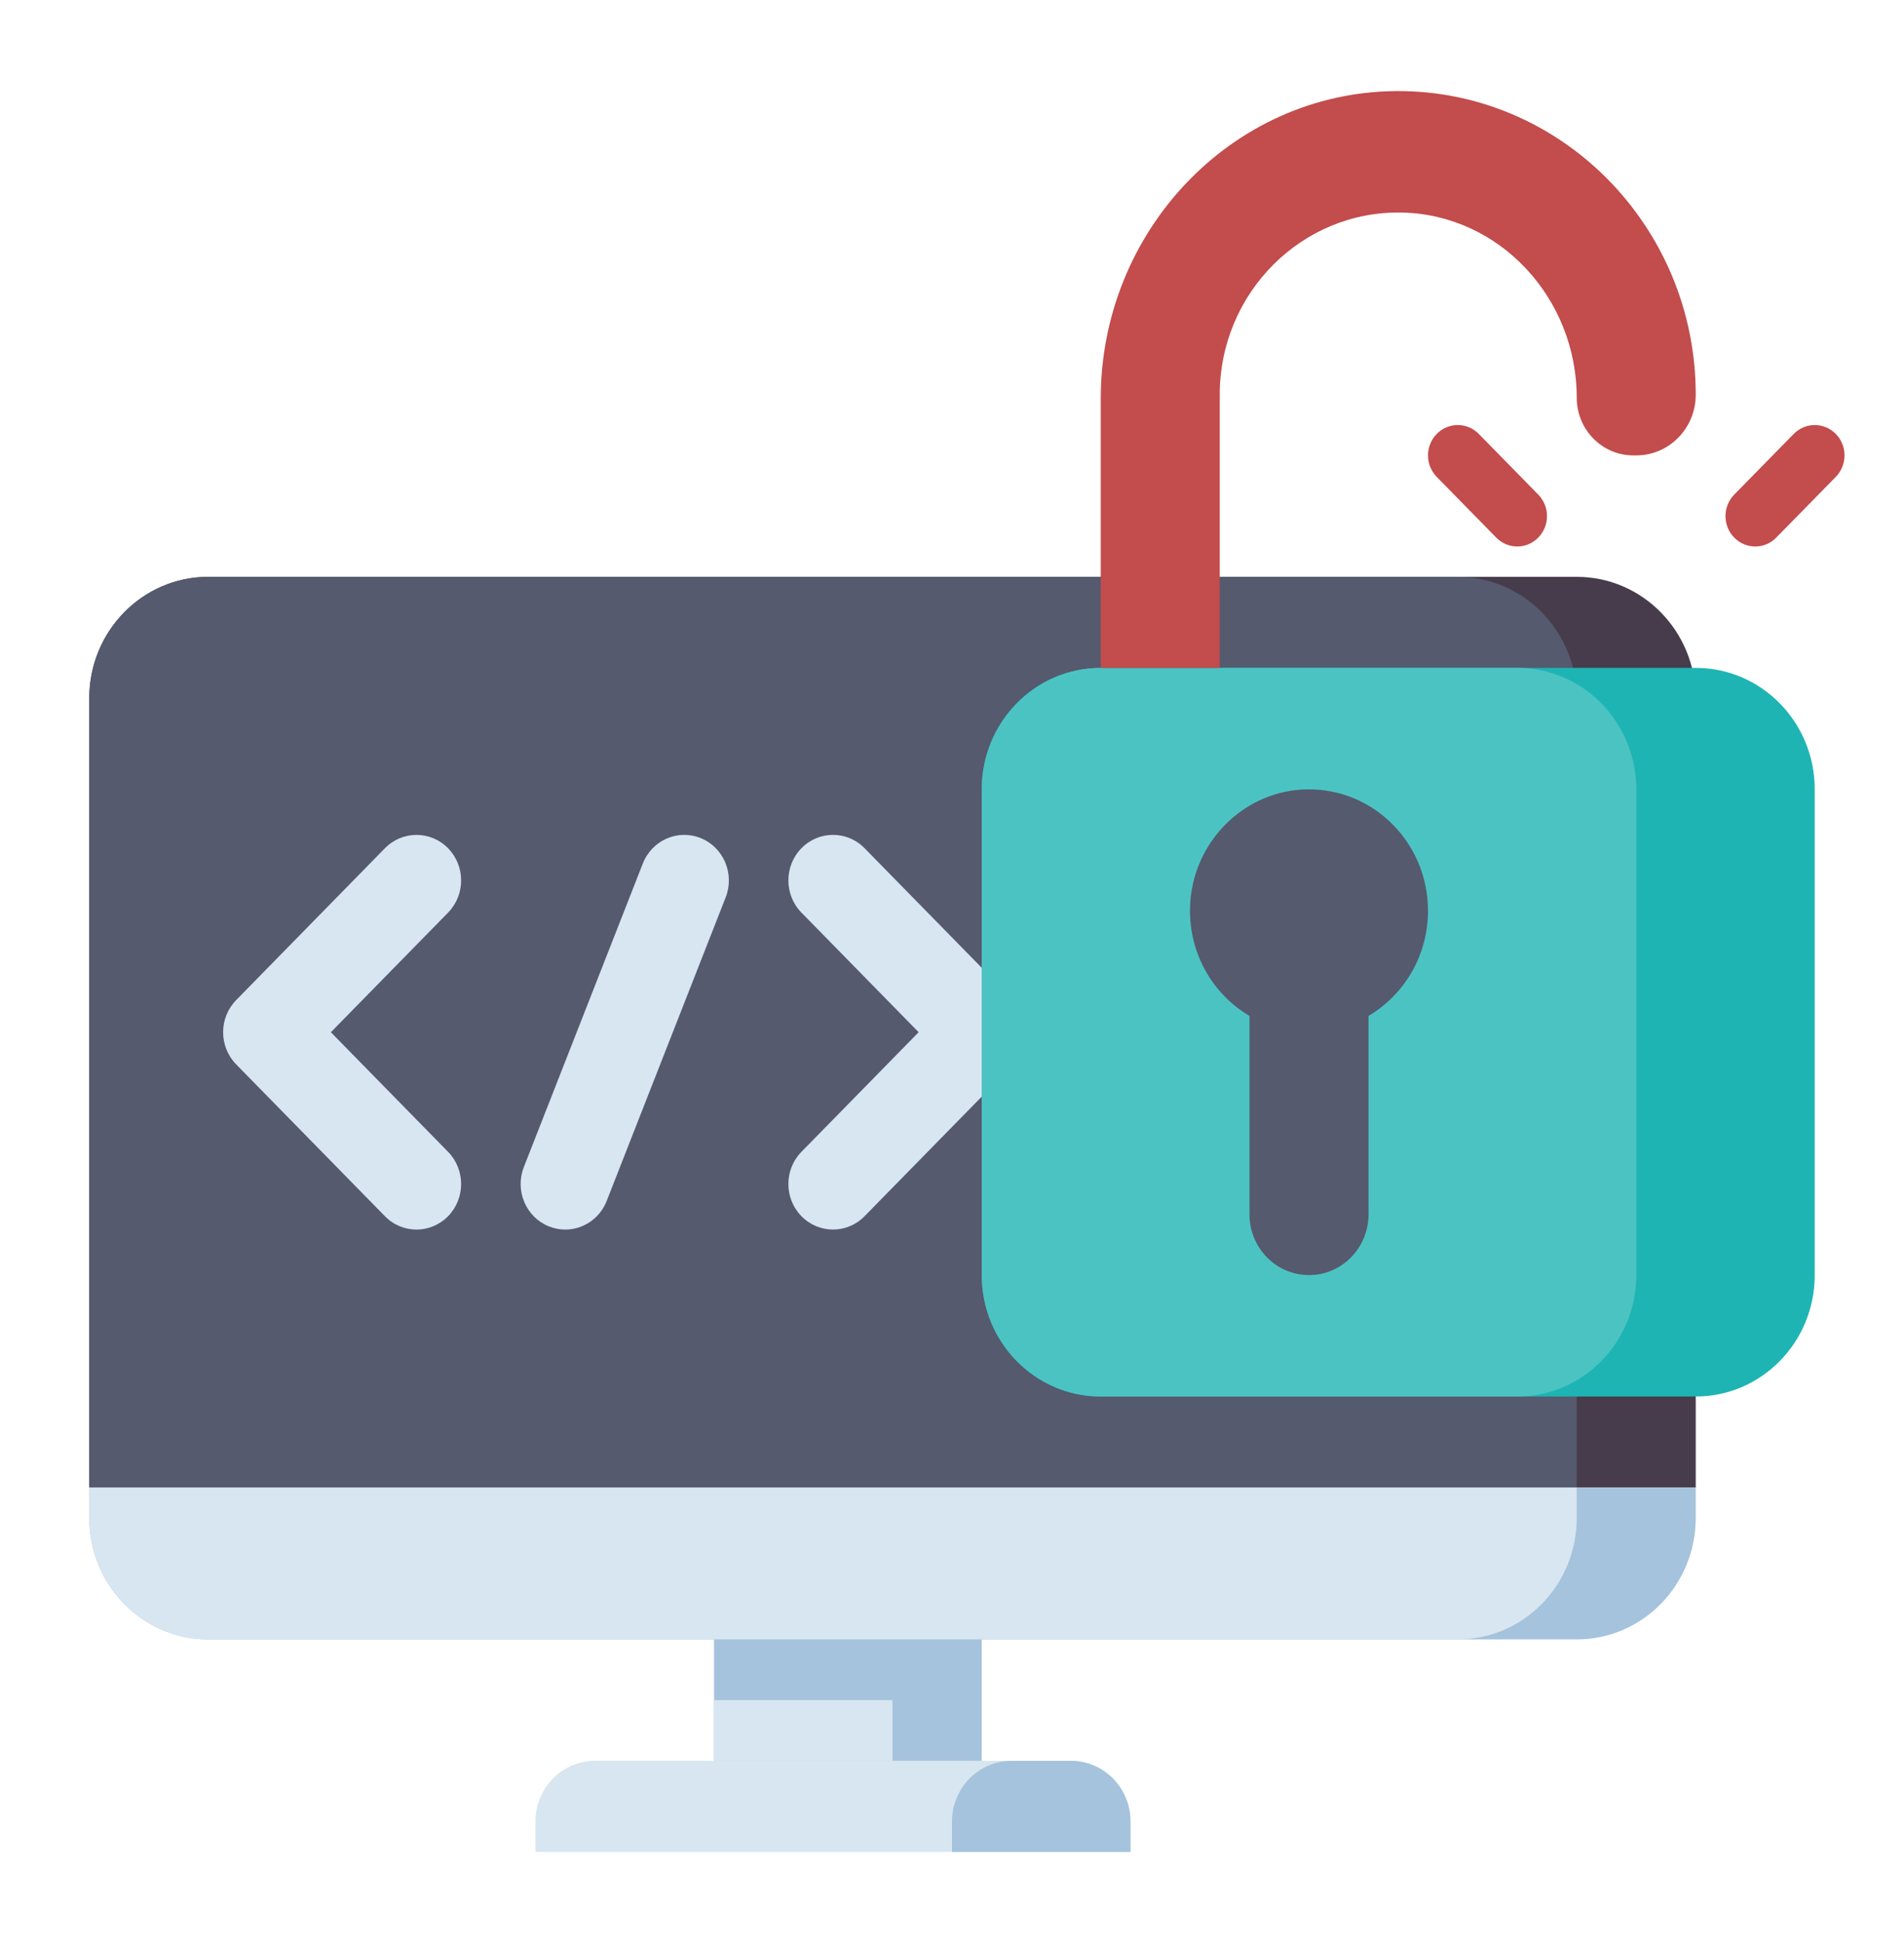 <svg width="50" height="51" viewBox="0 0 50 51" fill="none" xmlns="http://www.w3.org/2000/svg">
<path d="M44.531 39.047H2.344V18.328C2.344 16.568 3.743 15.141 5.469 15.141H41.406C43.132 15.141 44.531 16.568 44.531 18.328V39.047Z" fill="#463C4B"/>
<path d="M41.406 39.047H2.344V18.328C2.344 16.568 3.743 15.141 5.469 15.141H38.281C40.007 15.141 41.406 16.568 41.406 18.328V39.047Z" fill="#555A6E"/>
<path d="M5.469 43.031H41.406C43.132 43.031 44.531 41.604 44.531 39.844V39.047H2.344V39.844C2.344 41.604 3.743 43.031 5.469 43.031Z" fill="#A5C3DC"/>
<path d="M38.281 43.031H5.469C3.743 43.031 2.344 41.604 2.344 39.844V39.047H41.406V39.844C41.406 41.604 40.007 43.031 38.281 43.031Z" fill="#D7E6F0"/>
<path d="M18.75 43.031H25.781V46.219H18.75V43.031Z" fill="#A5C3DC"/>
<path d="M18.75 44.625H23.438V46.219H18.75V44.625Z" fill="#D7E6F0"/>
<path d="M29.688 48.609H14.062V47.812C14.062 46.932 14.762 46.219 15.625 46.219H28.125C28.988 46.219 29.688 46.932 29.688 47.812V48.609Z" fill="#D7E6F0"/>
<path d="M29.688 48.609H25V47.812C25 46.932 25.7 46.219 26.562 46.219H28.125C28.988 46.219 29.688 46.932 29.688 47.812V48.609Z" fill="#A5C3DC"/>
<path d="M10.938 32.274C10.637 32.274 10.338 32.157 10.109 31.924L6.203 27.939C5.745 27.472 5.745 26.716 6.203 26.249L10.109 22.264C10.567 21.798 11.308 21.798 11.766 22.264C12.224 22.731 12.224 23.488 11.766 23.955L8.689 27.094L11.766 30.233C12.224 30.7 12.224 31.457 11.766 31.924C11.537 32.157 11.237 32.274 10.938 32.274Z" fill="#D7E6F0"/>
<path d="M21.875 32.273C21.575 32.273 21.275 32.157 21.046 31.923C20.589 31.456 20.589 30.7 21.046 30.233L24.124 27.094L21.046 23.954C20.589 23.488 20.589 22.731 21.046 22.264C21.504 21.797 22.246 21.797 22.704 22.264L26.61 26.248C27.067 26.715 27.067 27.472 26.61 27.939L22.704 31.923C22.475 32.157 22.175 32.273 21.875 32.273Z" fill="#D7E6F0"/>
<path d="M14.844 32.274C14.699 32.274 14.552 32.246 14.409 32.188C13.808 31.943 13.516 31.247 13.756 30.634L16.881 22.665C17.121 22.053 17.803 21.754 18.404 22C19.005 22.245 19.297 22.94 19.057 23.553L15.932 31.522C15.749 31.989 15.309 32.274 14.844 32.274Z" fill="#D7E6F0"/>
<path d="M28.906 36.656H44.531C46.257 36.656 47.656 35.229 47.656 33.469V20.719C47.656 18.958 46.257 17.531 44.531 17.531H28.906C27.18 17.531 25.781 18.958 25.781 20.719V33.469C25.781 35.229 27.18 36.656 28.906 36.656Z" fill="#1EB4B4"/>
<path d="M28.906 36.656H39.844C41.57 36.656 42.969 35.229 42.969 33.469V20.719C42.969 18.958 41.57 17.531 39.844 17.531H28.906C27.18 17.531 25.781 18.958 25.781 20.719V33.469C25.781 35.229 27.18 36.656 28.906 36.656Z" fill="#4CC3C3"/>
<path d="M32.031 17.531H28.906V10.461C28.906 6.074 32.341 2.434 36.642 2.391C40.985 2.348 44.531 5.939 44.531 10.359C44.531 11.24 43.832 11.953 42.969 11.953H42.89C42.071 11.953 41.406 11.275 41.406 10.44C41.406 7.822 39.376 5.629 36.809 5.579C34.183 5.528 32.031 7.692 32.031 10.359V17.531Z" fill="#C34C4C"/>
<path d="M37.5 23.906C37.5 22.071 35.979 20.598 34.153 20.727C32.611 20.835 31.362 22.111 31.257 23.684C31.173 24.956 31.82 26.081 32.812 26.666V31.875C32.812 32.755 33.512 33.469 34.375 33.469C35.238 33.469 35.938 32.755 35.938 31.875V26.666C36.871 26.115 37.5 25.086 37.5 23.906Z" fill="#555A6E"/>
<path d="M46.094 14.344C45.894 14.344 45.694 14.266 45.541 14.11C45.236 13.799 45.236 13.295 45.541 12.983L47.104 11.39C47.409 11.079 47.904 11.079 48.209 11.39C48.514 11.701 48.514 12.205 48.209 12.517L46.646 14.11C46.494 14.266 46.294 14.344 46.094 14.344Z" fill="#C34C4C"/>
<path d="M39.844 14.344C39.644 14.344 39.444 14.266 39.291 14.11L37.729 12.517C37.424 12.205 37.424 11.701 37.729 11.39C38.034 11.079 38.529 11.079 38.834 11.39L40.396 12.983C40.701 13.295 40.701 13.799 40.396 14.11C40.244 14.266 40.044 14.344 39.844 14.344Z" fill="#C34C4C"/>
</svg>
